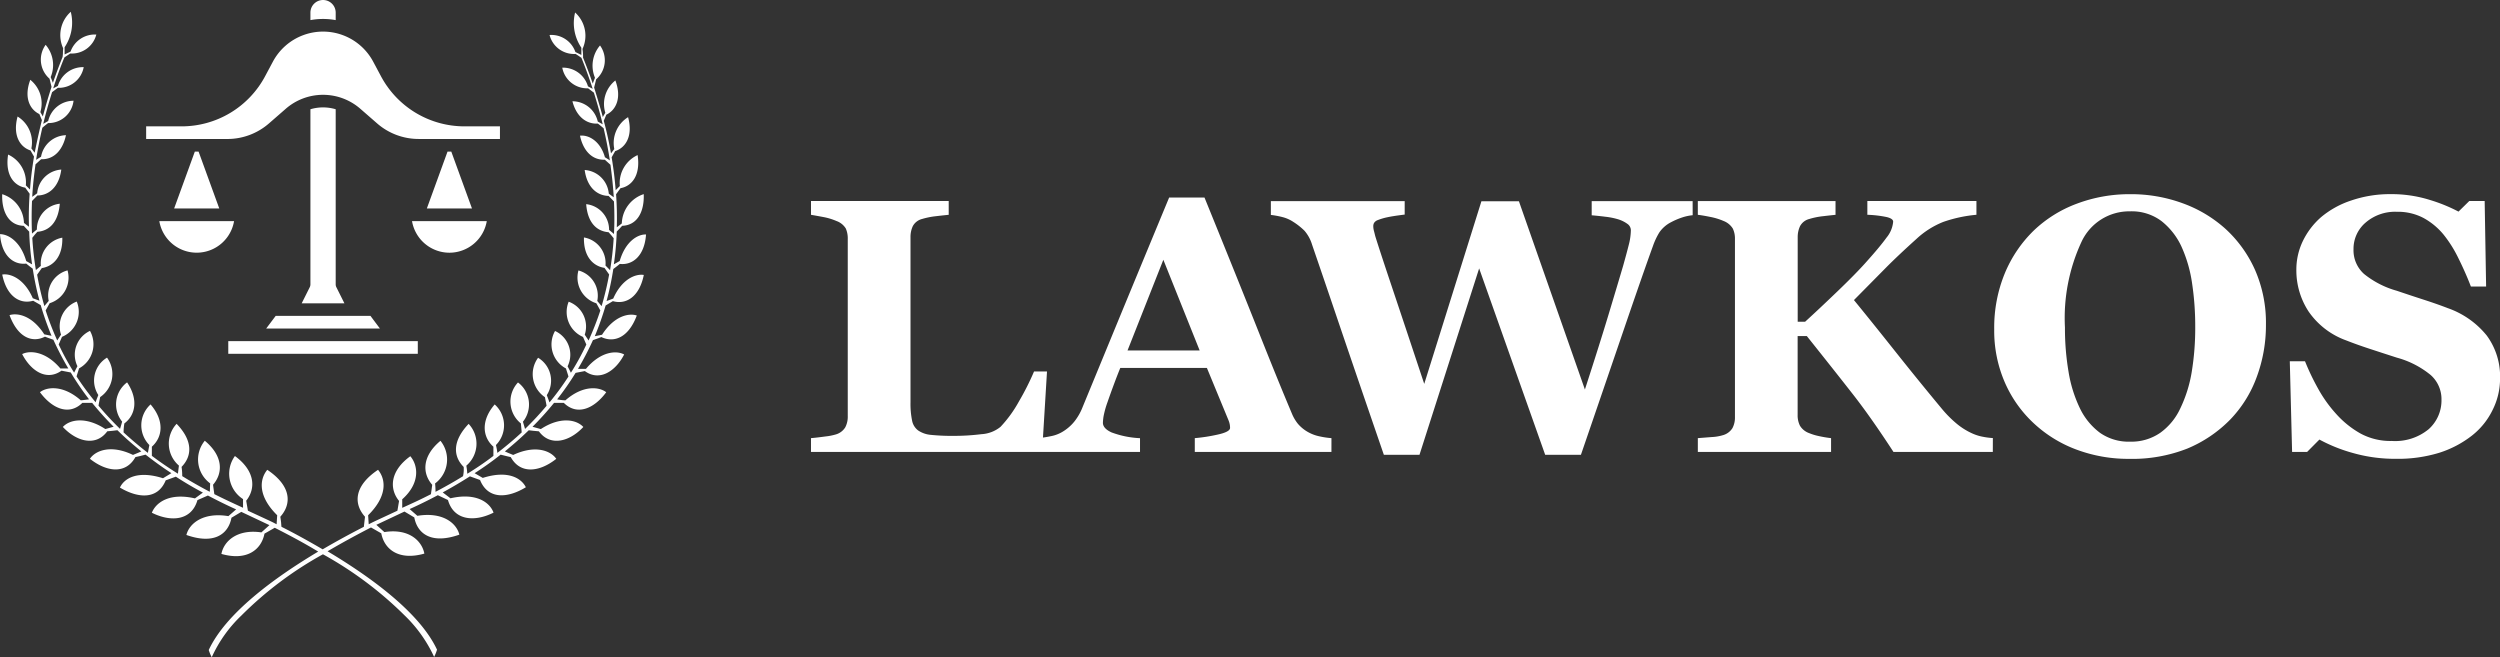 <svg xmlns="http://www.w3.org/2000/svg" width="172.629" height="45.367" viewBox="0 0 172.629 45.367">
  <rect x="0" y="0" width="172.629" height="45.367" fill="#333333" stroke="none"/>
  <g id="Group_45" data-name="Group 45" transform="translate(-141 -25.955)">
    <g id="Group_43" data-name="Group 43">
      <g id="noun-laurel-wreath-1383528" transform="translate(141 26.77)">
        <path id="Path_461" data-name="Path 461" d="M47.792,22.228l-.406.228a19.419,19.419,0,0,0,.2-2.26c.173-.178.1-.1.377-.4,1.08-.035,1.536-1.031,1.487-2.186a2.19,2.19,0,0,0-1.512,2.022c-.134.109-.253.193-.347.268a22.654,22.654,0,0,0-.05-2.28l.307-.421c.748-.129,1.4-.848,1.18-2.285A2.126,2.126,0,0,0,47.8,17.049c-.243.243-.188.193-.287.287-.055-.7-.129-1.368-.278-2.27l.243-.426c.763-.253,1.234-1.085.892-2.344a2.094,2.094,0,0,0-.952,2.2l-.228.3c-.139-.788-.3-1.531-.5-2.25.069-.159.035-.074.178-.421.664-.317,1.08-1.15.624-2.364a2.072,2.072,0,0,0-.694,2.23c-.169.283-.134.228-.173.3-.183-.689-.4-1.4-.6-2.042.04-.154.055-.218.139-.565a1.742,1.742,0,0,0,.268-2.339,2.147,2.147,0,0,0-.347,2.23c-.119.3-.084.223-.154.4-.213-.62-.431-1.2-.669-1.789a3.535,3.535,0,0,0-.04-.6,2.161,2.161,0,0,0-.51-2.518,3.033,3.033,0,0,0,.431,2.429v.5l-.411-.2a1.754,1.754,0,0,0-1.784-1.175,1.744,1.744,0,0,0,1.8,1.308c.3.193.218.144.4.268.268.659.52,1.348.778,2.141l-.327-.173a1.794,1.794,0,0,0-1.774-1.289,1.749,1.749,0,0,0,1.784,1.427l.4.3c.243.773.466,1.591.61,2.186l-.342-.193a1.8,1.8,0,0,0-1.75-1.4c.287,1.125,1.031,1.591,1.754,1.541.139.1.248.2.4.322.159.684.307,1.422.431,2.22-.124-.084-.059-.04-.342-.218-.317-1.13-1.14-1.561-1.72-1.487.2.952.768,1.69,1.715,1.66l.387.347c.1.738.183,1.447.228,2.245l-.342-.248a1.791,1.791,0,0,0-1.665-1.636c.169,1.244.9,1.779,1.65,1.789l.372.382c.04.813.035,1.616,0,2.25-.129-.114-.064-.059-.337-.283a1.773,1.773,0,0,0-1.581-1.779c.1,1.3.738,1.873,1.546,1.938.178.2.149.164.352.416a21.17,21.17,0,0,1-.248,2.206l-.317-.322a1.8,1.8,0,0,0-1.487-1.938c-.035,1.318.634,1.982,1.417,2.1l.322.456a20.816,20.816,0,0,1-.52,2.186l-.3-.357a1.8,1.8,0,0,0-1.3-2.106,1.859,1.859,0,0,0,1.234,2.265c.055.089.223.4.278.5a20,20,0,0,1-.813,2.072c-.1-.164-.055-.089-.263-.4a1.824,1.824,0,0,0-1.11-2.28,1.877,1.877,0,0,0,.991,2.433l.228.525a17.065,17.065,0,0,1-1.066,1.948c-.089-.183-.05-.1-.228-.446a1.8,1.8,0,0,0-.867-2.438,1.88,1.88,0,0,0,.753,2.587c.134.426.129.392.173.56a19.092,19.092,0,0,1-1.308,1.784c-.074-.2-.04-.109-.188-.5a1.84,1.84,0,0,0-.6-2.582,1.916,1.916,0,0,0,.471,2.721c.079.4.079.372.114.595a20.767,20.767,0,0,1-1.487,1.6c-.059-.218-.035-.119-.144-.5a1.9,1.9,0,0,0-.342-2.711,1.936,1.936,0,0,0,.2,2.83c.04.426.045.466.055.62-.461.431-1.12.991-1.68,1.413a3.7,3.7,0,0,0-.1-.54,1.933,1.933,0,0,0-.084-2.805c-.952,1.105-.857,2.235-.089,2.919v.634c-.649.5-1.264.9-1.8,1.234-.03-.238,0-.134-.069-.56a1.994,1.994,0,0,0,.159-2.885c-1.155,1.214-1.056,2.26-.342,2.974a2.239,2.239,0,0,1-.045.639c-.624.387-1.259.743-1.9,1.08a5.322,5.322,0,0,0-.03-.58,2.058,2.058,0,0,0,.372-2.944c-1.234,1.021-1.3,2.2-.57,3.038-.064.5-.05.362-.089.649-.738.377-1.14.56-1.982.942v-.59c1.259-1.12,1.1-2.339.56-2.974-1.373.991-1.487,2.215-.778,3.088l-.114.674c-1.868.872-1.551.719-1.982.937l-.04-.624c1.308-1.289,1.254-2.443.684-3.137-1.69,1.13-1.685,2.369-.9,3.241-.059.525-.045.377-.079.694-.843.431-1.819.957-2.845,1.556-1.026-.6-1.982-1.125-2.845-1.556-.035-.317,0-.169-.079-.694.783-.872.788-2.111-.9-3.241-.57.694-.624,1.849.684,3.137l-.04.624c-.421-.218-.1-.064-1.982-.937L22,38.782c.694-.872.595-2.082-.778-3.088a2.081,2.081,0,0,0,.56,2.974v.6c-.828-.382-1.229-.565-1.982-.942-.04-.287-.025-.164-.089-.649.729-.843.664-2.017-.57-3.038a2.04,2.04,0,0,0,.372,2.944c-.025.441,0,.332-.03.58-.639-.337-1.274-.694-1.9-1.08a4.22,4.22,0,0,0-.045-.639c.714-.729.813-1.774-.342-2.974a2,2,0,0,0,.159,2.885c-.055.426-.04.322-.069.56-.535-.337-1.15-.743-1.8-1.234V35.05c.768-.684.862-1.814-.089-2.919a1.947,1.947,0,0,0-.084,2.805c-.079.416-.059.307-.1.54-.56-.421-1.219-.991-1.68-1.413a3.776,3.776,0,0,1,.055-.62c.758-.565.991-1.641.188-2.835a1.9,1.9,0,0,0-.342,2.711c-.109.392-.084.292-.144.5a20.766,20.766,0,0,1-1.487-1.6c.035-.223.035-.2.114-.595A1.922,1.922,0,0,0,12.39,28.9a1.844,1.844,0,0,0-.6,2.582c-.149.377-.114.283-.188.5A19.091,19.091,0,0,1,10.288,30.2c.045-.169.04-.134.173-.56a1.892,1.892,0,0,0,.753-2.587,1.812,1.812,0,0,0-.867,2.438c-.178.347-.139.263-.228.446a17.064,17.064,0,0,1-1.066-1.948l.228-.525A1.865,1.865,0,0,0,10.3,25.028a1.824,1.824,0,0,0-1.085,2.285c-.208.312-.159.238-.263.4a20,20,0,0,1-.8-2.072c.055-.094.223-.406.278-.5a1.847,1.847,0,0,0,1.234-2.265,1.794,1.794,0,0,0-1.3,2.106l-.3.357a20.817,20.817,0,0,1-.5-2.166l.322-.456c.783-.119,1.452-.778,1.417-2.1A1.815,1.815,0,0,0,7.82,22.565l-.342.287a21.172,21.172,0,0,1-.248-2.225c.2-.253.173-.218.352-.416.808-.064,1.442-.634,1.546-1.938a1.768,1.768,0,0,0-1.581,1.779c-.273.223-.208.169-.337.283-.03-.634-.035-1.437,0-2.25l.372-.382c.753,0,1.487-.545,1.65-1.789a1.791,1.791,0,0,0-1.665,1.636l-.342.248c.045-.8.124-1.487.228-2.245L7.84,15.2c.947.03,1.512-.709,1.715-1.66a1.8,1.8,0,0,0-1.72,1.487c-.283.178-.218.134-.342.218.124-.8.273-1.536.431-2.22.149-.124.258-.218.4-.322a1.736,1.736,0,0,0,1.754-1.541,1.8,1.8,0,0,0-1.75,1.4l-.342.193c.144-.595.367-1.413.61-2.186l.4-.3a1.744,1.744,0,0,0,1.784-1.427A1.794,1.794,0,0,0,9,10.135l-.327.173c.258-.793.5-1.487.778-2.141l.4-.268a1.744,1.744,0,0,0,1.8-1.308A1.775,1.775,0,0,0,9.872,7.766l-.411.2v-.5A3.033,3.033,0,0,0,9.887,5.02a2.161,2.161,0,0,0-.525,2.518c-.03.406,0,.283-.04.6-.238.59-.456,1.17-.669,1.789-.069-.173-.035-.094-.154-.4A2.147,2.147,0,0,0,8.152,7.3,1.742,1.742,0,0,0,8.42,9.639c.084.347.1.411.139.565-.208.644-.421,1.353-.6,2.042-.04-.069,0,0-.173-.3a2.084,2.084,0,0,0-.694-2.23c-.456,1.214-.04,2.047.624,2.364.144.347.109.263.178.421-.178.719-.342,1.462-.5,2.25l-.228-.3a2.09,2.09,0,0,0-.952-2.2c-.342,1.259.129,2.092.892,2.344l.243.426c-.149.9-.223,1.566-.278,2.27-.1-.094-.045-.045-.287-.287A2.118,2.118,0,0,0,5.56,14.878c-.223,1.437.431,2.156,1.18,2.285l.307.421A22.655,22.655,0,0,0,7,19.864c-.094-.074-.213-.159-.347-.268a2.136,2.136,0,0,0-1.5-1.982c-.045,1.155.411,2.151,1.487,2.186.278.3.2.218.377.4a19.419,19.419,0,0,0,.2,2.26l-.406-.228C6.417,20.87,5.565,20.374,5,20.374c.114,1.561.991,2.136,1.809,2.032.213.173.173.144.451.352a20.152,20.152,0,0,0,.466,2.21c-.193-.069-.109-.035-.461-.169-.58-1.328-1.522-1.73-2.111-1.636.317,1.561,1.264,2.062,2.136,1.809l.52.3a20.815,20.815,0,0,0,.748,2.121l-.5-.1c-.867-1.353-1.9-1.487-2.4-1.328.59,1.6,1.606,1.918,2.448,1.487.287.114.243.094.58.213a20.593,20.593,0,0,0,1.031,1.982h-.55c-.991-1.175-2.092-1.269-2.637-.991.62,1.194,1.7,1.868,2.716,1.145l.639.124a18.888,18.888,0,0,0,1.264,1.854c-.178.025-.347.05-.57.069-1.259-1.105-2.379-.912-2.82-.56.843,1.14,2.012,1.641,2.929.734h.674a21.7,21.7,0,0,0,1.487,1.65l-.575.159c-1.3-.857-2.438-.684-2.934-.144.952,1.021,2.285,1.373,3.068.3.5-.045.327-.03.7-.074.649.634,1.08.991,1.65,1.462-.292.129-.178.079-.575.243-1.551-.748-2.612-.283-2.974.268,1.165.922,2.478,1.075,3.142-.119.362-.079.292-.064.7-.169.317.243.922.719,1.784,1.279l-.58.352c-1.75-.56-2.676,0-2.974.644,1.269.758,2.617.838,3.162-.5l.7-.253q.922.6,1.868,1.1l-.55.4c-1.784-.416-2.711.307-2.974.991,1.338.669,2.746.535,3.147-.872l.724-.317c.644.342,1.3.664,1.948.957l-.535.466c-1.735-.287-2.7.5-2.9,1.3,1.9.674,2.894-.04,3.112-1.189l.679-.406,1.943.917-.555.5c-1.69-.248-2.6.624-2.761,1.487,1.759.5,2.756-.287,2.974-1.4l.709-.406c.872.446,1.923.991,3,1.645-3.038,1.814-6.374,4.257-7.558,6.795a2.756,2.756,0,0,0,.208.5,9.223,9.223,0,0,1,2.047-2.88A25.055,25.055,0,0,1,27.3,42.479a25.505,25.505,0,0,1,5.625,4.208,9.5,9.5,0,0,1,2.052,2.88,3.1,3.1,0,0,0,.2-.5c-1.185-2.538-4.52-4.981-7.558-6.795,1.08-.634,2.131-1.2,3-1.645l.709.406c.213,1.11,1.209,1.9,2.974,1.4-.164-.882-1.071-1.754-2.761-1.487l-.555-.5,1.943-.917.679.406c.218,1.15,1.209,1.864,3.112,1.189-.2-.808-1.165-1.586-2.9-1.3l-.535-.466c.649-.292,1.3-.615,1.948-.957l.7.332c.4,1.408,1.809,1.541,3.147.872-.243-.684-1.17-1.408-2.974-.991l-.535-.406q.952-.52,1.878-1.11l.7.253c.545,1.353,1.893,1.274,3.162.5-.307-.624-1.234-1.2-2.974-.644l-.565-.327A21.449,21.449,0,0,0,39.569,35.6c.411.1.342.089.7.169.659,1.194,1.982,1.041,3.142.119-.372-.55-1.432-.991-2.974-.268-.4-.164-.283-.114-.575-.243.57-.471.991-.828,1.65-1.462.372.045.223.03.7.074.783,1.071,2.116.719,3.068-.3-.5-.54-1.631-.714-2.934.144l-.575-.159a21.7,21.7,0,0,0,1.487-1.65h.674c.917.907,2.087.406,2.929-.734-.441-.352-1.561-.545-2.82.56a3.66,3.66,0,0,1-.57-.069,18.888,18.888,0,0,0,1.274-1.829l.639-.124c.991.724,2.1.05,2.716-1.145-.545-.3-1.636-.208-2.637.991h-.55a20.592,20.592,0,0,0,1.031-1.982c.337-.119.292-.1.58-.213.843.406,1.859.084,2.448-1.487-.5-.173-1.531-.025-2.4,1.328l-.5.1a20.817,20.817,0,0,0,.748-2.121l.5-.3c.872.253,1.819-.248,2.136-1.809-.59-.094-1.531.307-2.111,1.631-.352.134-.268.1-.461.169a20.152,20.152,0,0,0,.466-2.21c.278-.208.238-.178.451-.352.838.1,1.7-.5,1.809-2.032C49.04,20.374,48.188,20.87,47.792,22.228Z" transform="translate(-5 -5.02)" fill="#fff"/>
      </g>
      <g id="noun-law-3307042" transform="translate(151.092 25.955)">
        <path id="Path_4" data-name="Path 4" d="M137.745,464H136v.872h13.087V464H137.745Z" transform="translate(-130.329 -440.443)" fill="#fff"/>
        <path id="Path_5" data-name="Path 5" d="M230.419,168a3.046,3.046,0,0,0-.872.128v12.087a.436.436,0,0,1-.046.2l-.557,1.114h2.951l-.557-1.114a.436.436,0,0,1-.046-.2V168.128A3.046,3.046,0,0,0,230.419,168Z" transform="translate(-218.204 -160.584)" fill="#fff"/>
        <path id="Path_6" data-name="Path 6" d="M241.745,33.389v-.516a.872.872,0,1,0-1.745,0v.516A4.8,4.8,0,0,1,241.745,33.389Z" transform="translate(-228.657 -32)" fill="#fff"/>
        <path id="Path_7" data-name="Path 7" d="M184,432.872h7.852L191.2,432h-6.544Z" transform="translate(-175.711 -410.188)" fill="#fff"/>
        <path id="Path_8" data-name="Path 8" d="M48.667,312a2.618,2.618,0,0,0,5.162,0Z" transform="translate(-47.758 -296.731)" fill="#fff"/>
        <path id="Path_9" data-name="Path 9" d="M68.85,224l-1.428,3.926h3.117L69.111,224Z" transform="translate(-65.49 -213.53)" fill="#fff"/>
        <path id="Path_10" data-name="Path 10" d="M53.987,78.544a6.532,6.532,0,0,1-5.774-3.464l-.534-1a3.926,3.926,0,0,0-6.929,0l-.534,1a6.532,6.532,0,0,1-5.774,3.464H32v.872h5.613a4.361,4.361,0,0,0,2.873-1.08l1.148-1a3.919,3.919,0,0,1,5.162,0h0l1.148,1a4.361,4.361,0,0,0,2.873,1.079H56.43v-.872Z" transform="translate(-32 -69.819)" fill="#fff"/>
        <path id="Path_11" data-name="Path 11" d="M371.248,314.181A2.622,2.622,0,0,0,373.829,312h-5.162A2.622,2.622,0,0,0,371.248,314.181Z" transform="translate(-350.308 -296.731)" fill="#fff"/>
        <path id="Path_12" data-name="Path 12" d="M388.85,224l-1.428,3.926h3.117L389.111,224Z" transform="translate(-368.04 -213.53)" fill="#fff"/>
      </g>
    </g>
    <path id="Path_1344" data-name="Path 1344" d="M17.139-5.554,16.8,0H.842V-.952q.427-.037,1-.116A3.936,3.936,0,0,0,2.6-1.221,1.132,1.132,0,0,0,3.21-1.7a1.587,1.587,0,0,0,.171-.781V-14.7a1.715,1.715,0,0,0-.134-.726,1.236,1.236,0,0,0-.647-.519,4.159,4.159,0,0,0-.909-.275q-.531-.1-.848-.153v-.952h9.509v.952q-.391.037-.922.1a5.381,5.381,0,0,0-.922.189,1,1,0,0,0-.635.494,1.764,1.764,0,0,0-.159.763V-3.43a5.764,5.764,0,0,0,.11,1.27,1.1,1.1,0,0,0,.427.684,1.859,1.859,0,0,0,.885.3,14.138,14.138,0,0,0,1.569.067,15.2,15.2,0,0,0,1.9-.116,2.29,2.29,0,0,0,1.324-.507A8.534,8.534,0,0,0,15.2-3.485a17.958,17.958,0,0,0,1.044-2.069ZM36.78,0H27.344V-.952a11.772,11.772,0,0,0,1.547-.238q.889-.189.889-.47a1.5,1.5,0,0,0-.018-.22,1.527,1.527,0,0,0-.1-.33L28.18-5.8H22.2q-.206.5-.455,1.172t-.431,1.2a6.3,6.3,0,0,0-.273.989A3.619,3.619,0,0,0,21-2.014q0,.391.592.665a6.436,6.436,0,0,0,1.97.4V0h-7.1V-.952a6.563,6.563,0,0,0,.909-.128,2.45,2.45,0,0,0,.8-.287,3.1,3.1,0,0,0,.848-.72,3.815,3.815,0,0,0,.58-1.013L22.43-9.973q1.422-3.442,3.143-7.593h2.441q2.393,5.884,3.748,9.3T34.07-2.6a2.817,2.817,0,0,0,.4.665,2.607,2.607,0,0,0,.7.568,2.77,2.77,0,0,0,.793.293,5.7,5.7,0,0,0,.818.122Zm-9.1-7.007-2.507-6.261L22.7-7.007Zm34.044-9.338a3.364,3.364,0,0,0-.757.165,4.968,4.968,0,0,0-.745.323,2.187,2.187,0,0,0-.8.7,4.811,4.811,0,0,0-.433.916Q58.316-12.39,56.918-8.3T54.007.2H51.54L46.979-12.672,42.859.2H40.4q-2.039-5.933-3.125-9.137T35.44-14.319a2.619,2.619,0,0,0-.525-.958,4.594,4.594,0,0,0-.757-.6,2.439,2.439,0,0,0-.7-.323,6.006,6.006,0,0,0-.861-.165v-.952h9.241v.928q-.816.1-1.218.189a3.949,3.949,0,0,0-.634.189.5.5,0,0,0-.268.208.49.49,0,0,0-.049.2,1.262,1.262,0,0,0,.043.33q.043.159.092.366.293.951,1.184,3.609t2.2,6.6l3.948-12.611h2.59L54.282-4.31Q55.3-7.447,55.9-9.436t1.019-3.405q.244-.867.391-1.453a4.269,4.269,0,0,0,.146-1.013.541.541,0,0,0-.238-.439,2.183,2.183,0,0,0-.64-.317,4.933,4.933,0,0,0-.883-.177q-.542-.067-.944-.1v-.977h6.97ZM82.449,0h-6.86q-1.55-2.38-2.8-3.979T69.607-8h-.635v5.444a1.6,1.6,0,0,0,.159.745,1.228,1.228,0,0,0,.635.513,3.718,3.718,0,0,0,.653.2,8.094,8.094,0,0,0,.861.146V0h-9.2V-.952l.934-.073a3.266,3.266,0,0,0,.848-.146,1.132,1.132,0,0,0,.61-.476,1.559,1.559,0,0,0,.171-.769V-14.7a1.6,1.6,0,0,0-.146-.72,1.291,1.291,0,0,0-.635-.525,4.364,4.364,0,0,0-.916-.281q-.537-.11-.867-.146v-.952h9.509v.952q-.378.037-.909.1a5.067,5.067,0,0,0-.909.189,1,1,0,0,0-.635.5,1.775,1.775,0,0,0-.159.757v5.835h.513q.952-.867,2.222-2.087t1.965-2q.977-1.086,1.434-1.721a1.992,1.992,0,0,0,.458-1.1q0-.208-.439-.317a7.737,7.737,0,0,0-1.343-.159v-.952h7.532v.952a9.476,9.476,0,0,0-2.293.494,5.916,5.916,0,0,0-1.841,1.166q-1.3,1.17-2.15,2.03t-2.174,2.2q1.171,1.429,2.816,3.5t3.28,4.037a7.824,7.824,0,0,0,.95.958,4.689,4.689,0,0,0,1.182.739,3.173,3.173,0,0,0,.694.208,4.858,4.858,0,0,0,.67.085ZM98.526-15.393a8.573,8.573,0,0,1,2.032,2.832,9.092,9.092,0,0,1,.751,3.784,10.258,10.258,0,0,1-.635,3.6,8.333,8.333,0,0,1-1.831,2.942,8.961,8.961,0,0,1-2.954,2,10.381,10.381,0,0,1-4.041.714,10.235,10.235,0,0,1-3.577-.623,8.838,8.838,0,0,1-2.966-1.807,8.45,8.45,0,0,1-2.014-2.82,8.938,8.938,0,0,1-.745-3.7,9.844,9.844,0,0,1,.726-3.851,8.858,8.858,0,0,1,2-2.96,8.681,8.681,0,0,1,2.985-1.862,10.319,10.319,0,0,1,3.68-.653,10.348,10.348,0,0,1,3.644.635A8.973,8.973,0,0,1,98.526-15.393Zm-3.137,12.4a9.229,9.229,0,0,0,.793-2.519,18.7,18.7,0,0,0,.244-3.179,19.718,19.718,0,0,0-.214-2.928,9.357,9.357,0,0,0-.726-2.537,4.805,4.805,0,0,0-1.392-1.785,3.419,3.419,0,0,0-2.161-.672,3.637,3.637,0,0,0-3.357,2.1A12.5,12.5,0,0,0,87.43-8.594a17.951,17.951,0,0,0,.25,3.069,9.111,9.111,0,0,0,.787,2.519,4.566,4.566,0,0,0,1.392,1.693,3.463,3.463,0,0,0,2.075.605,3.507,3.507,0,0,0,2.075-.611A4.265,4.265,0,0,0,95.389-2.994ZM110.281.476a10.625,10.625,0,0,1-2.96-.4A10.919,10.919,0,0,1,105-.854L104.153,0h-1.038l-.159-6.262h1.05a16.305,16.305,0,0,0,.9,1.884A9.186,9.186,0,0,0,106.18-2.6a6.562,6.562,0,0,0,1.666,1.333A4.353,4.353,0,0,0,110-.757a3.633,3.633,0,0,0,2.545-.812,2.66,2.66,0,0,0,.885-2.046,2.223,2.223,0,0,0-.751-1.7,6.264,6.264,0,0,0-2.325-1.193q-1.025-.331-1.886-.613T106.851-7.7a5.351,5.351,0,0,1-2.594-1.992,5.173,5.173,0,0,1-.848-2.9,4.531,4.531,0,0,1,.439-1.95,5.185,5.185,0,0,1,1.282-1.681,6.3,6.3,0,0,1,2.063-1.137,8.224,8.224,0,0,1,2.734-.44,8.793,8.793,0,0,1,2.7.4,11.124,11.124,0,0,1,1.978.806l.745-.732h1.062l.1,5.908h-1.05q-.366-.954-.861-1.952a8.492,8.492,0,0,0-1.044-1.658,4.744,4.744,0,0,0-1.379-1.132,3.8,3.8,0,0,0-1.831-.422,3.115,3.115,0,0,0-2.155.746,2.376,2.376,0,0,0-.836,1.846,2.193,2.193,0,0,0,.726,1.7,6.287,6.287,0,0,0,2.264,1.162q.9.306,1.843.611t1.672.587a6.017,6.017,0,0,1,2.692,1.889,4.772,4.772,0,0,1,.922,2.989,4.814,4.814,0,0,1-.525,2.176,5.047,5.047,0,0,1-1.416,1.748A7.193,7.193,0,0,1,113.272.06,9.713,9.713,0,0,1,110.281.476Z" transform="translate(196.158 57.161)" fill="#fff"/>
  </g>
</svg>
